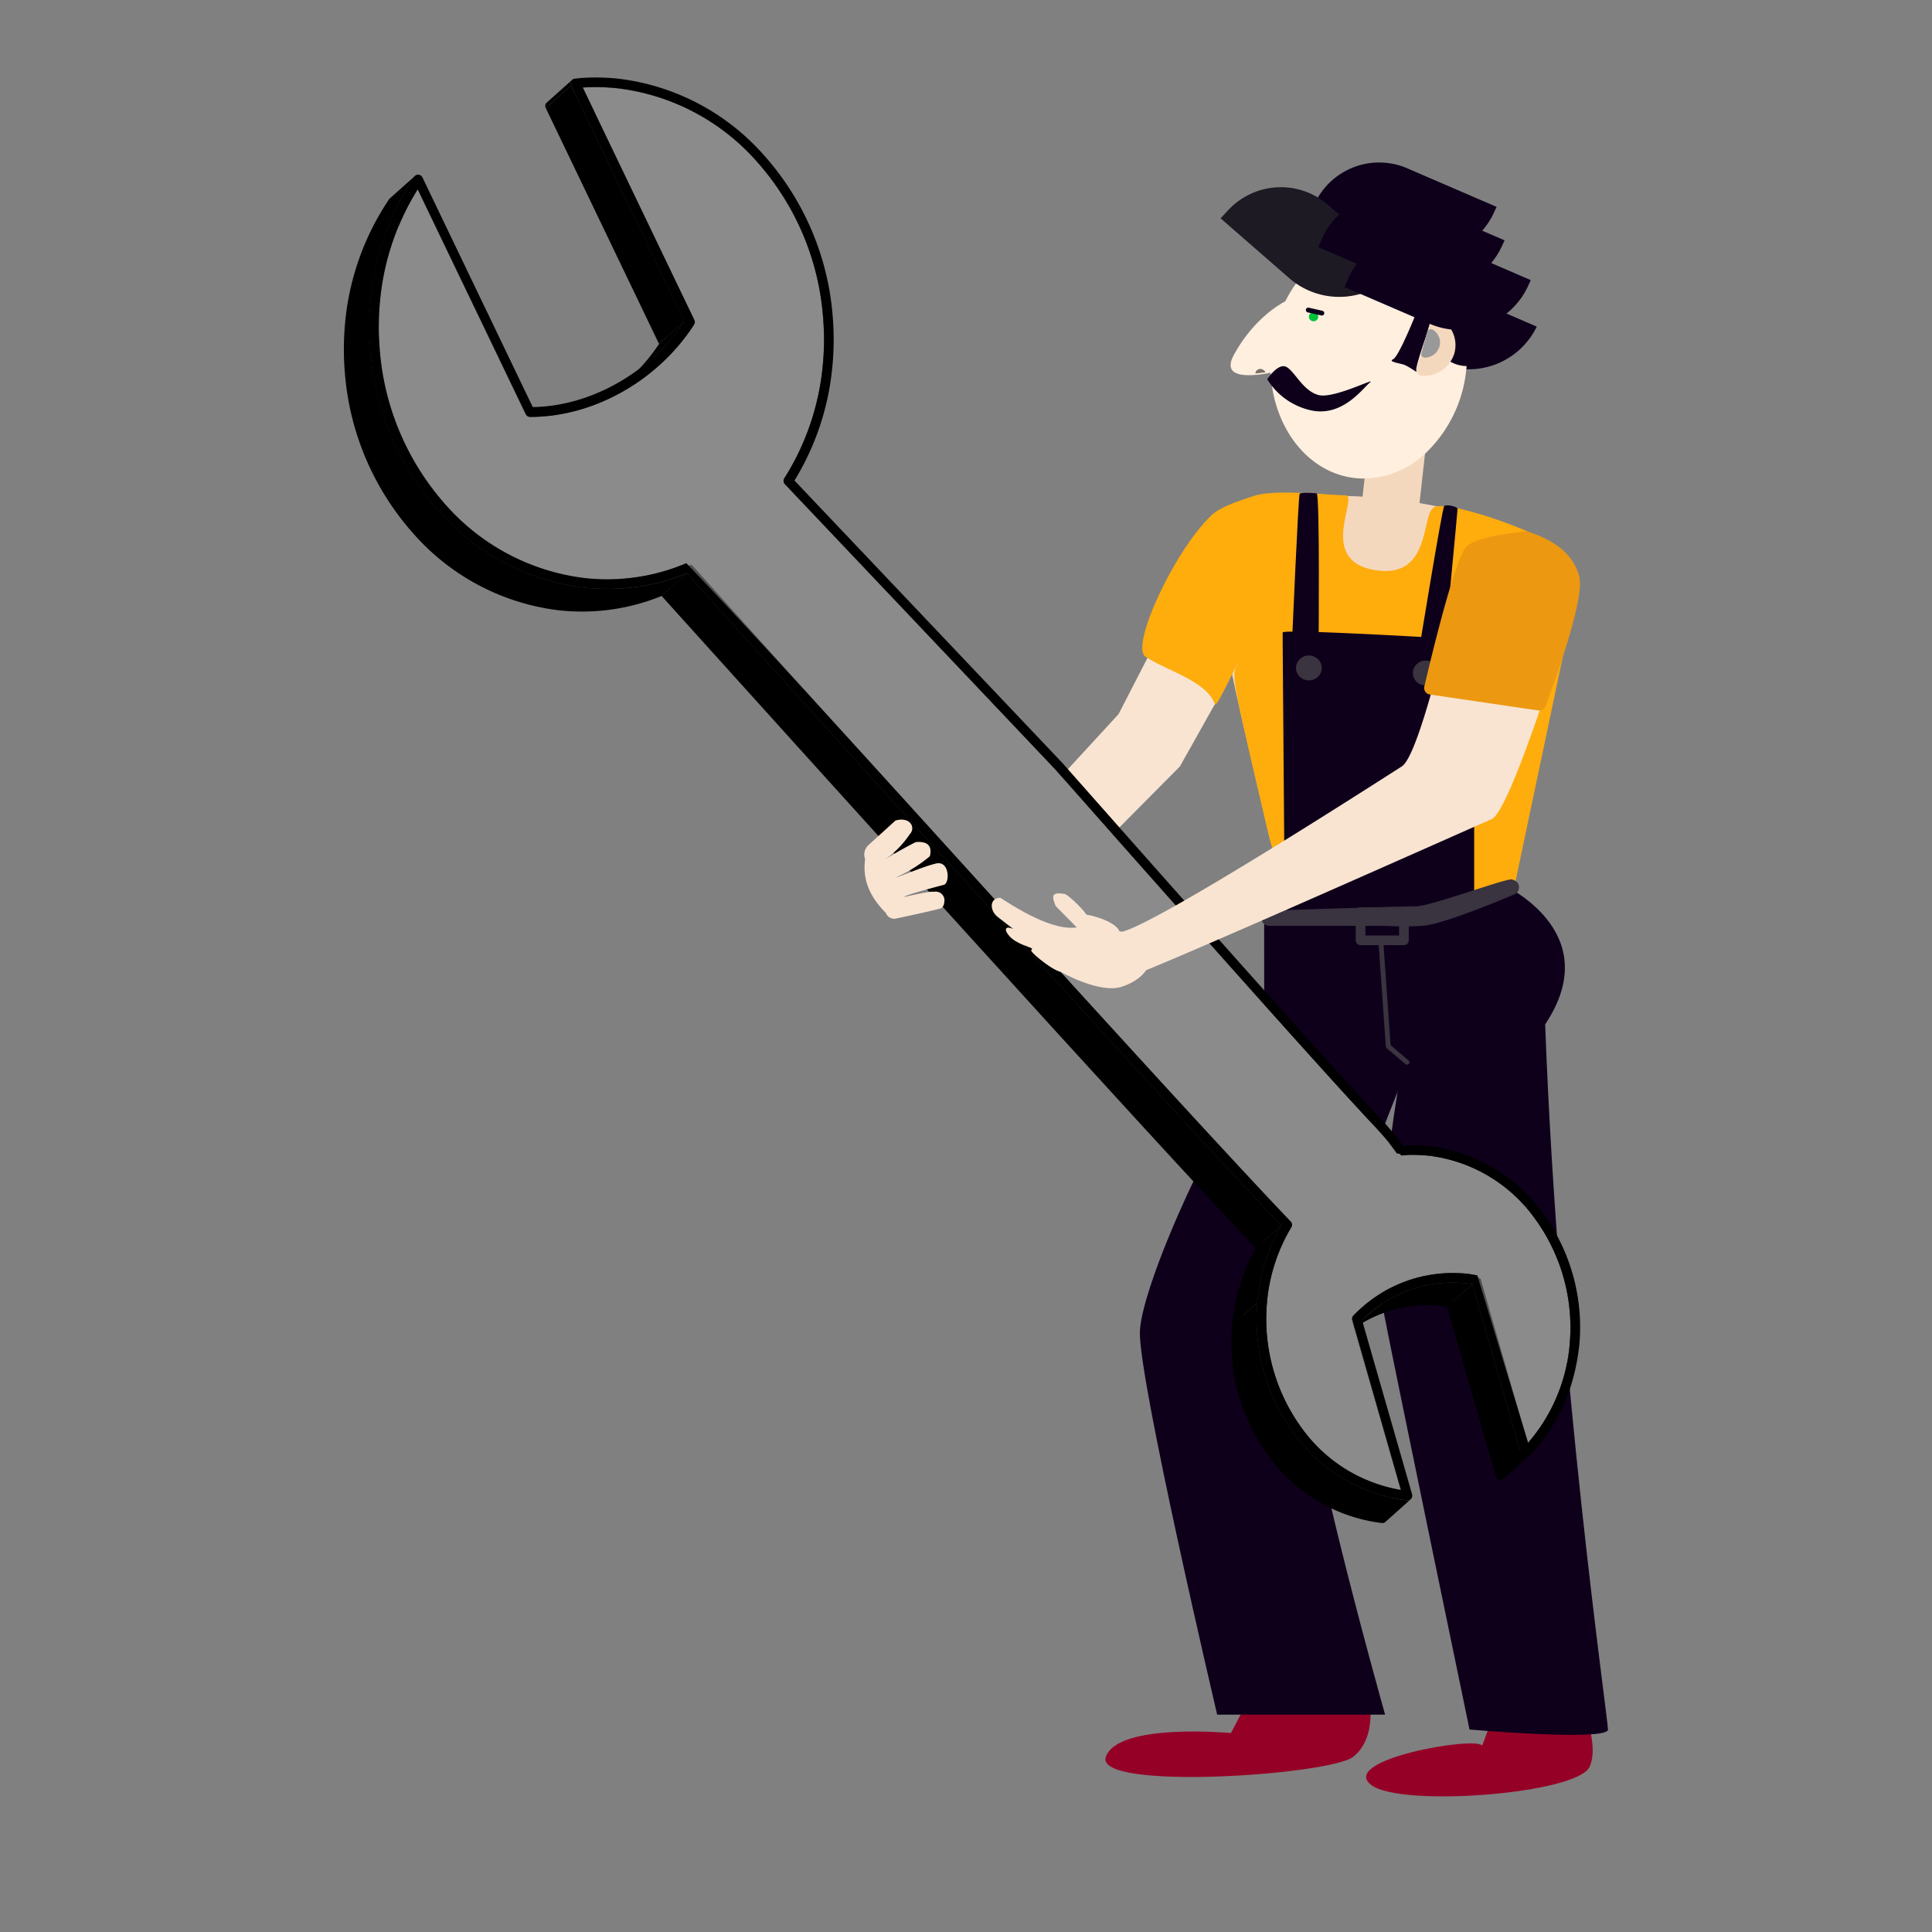 <svg id="Layer_1" data-name="Layer 1" xmlns="http://www.w3.org/2000/svg" xmlns:xlink="http://www.w3.org/1999/xlink" viewBox="0 0 400 400"><rect x="0" y="0" width="400" height="400" fill="#808080" stroke="none"/><defs><style>.cls-1,.cls-10,.cls-9{fill:none;}.cls-12,.cls-2{fill:#0e001b;}.cls-3{fill:#f4d8be;}.cls-4{fill:#ffefdf;}.cls-5{fill:#f9e4d2;}.cls-6{fill:#950026;}.cls-7{fill:#ffac0d;}.cls-8{fill:#39343f;}.cls-10,.cls-9{stroke:#39343f;}.cls-10,.cls-12,.cls-9{stroke-linecap:round;stroke-linejoin:round;}.cls-9{stroke-width:2px;}.cls-11{fill:#00c33b;}.cls-12{stroke:#0e001b;}.cls-13{fill:#7a6f67;}.cls-14{fill:#1d1a23;}.cls-15{fill:#999;}.cls-16{isolation:isolate;}.cls-17{fill:#4d4d4d;}.cls-18{clip-path:url(#clip-path);}.cls-19{fill:#505050;}.cls-20{clip-path:url(#clip-path-2);}.cls-21{clip-path:url(#clip-path-3);}.cls-22{clip-path:url(#clip-path-4);}.cls-23{clip-path:url(#clip-path-5);}.cls-24{clip-path:url(#clip-path-6);}.cls-25{clip-path:url(#clip-path-7);}.cls-26{clip-path:url(#clip-path-8);}.cls-27{clip-path:url(#clip-path-9);}.cls-28{clip-path:url(#clip-path-10);}.cls-29{clip-path:url(#clip-path-11);}.cls-30{clip-path:url(#clip-path-12);}.cls-31{clip-path:url(#clip-path-13);}.cls-32{clip-path:url(#clip-path-14);}.cls-33{clip-path:url(#clip-path-15);}.cls-34{clip-path:url(#clip-path-16);}.cls-35{clip-path:url(#clip-path-17);}.cls-36{clip-path:url(#clip-path-18);}.cls-37{clip-path:url(#clip-path-19);}.cls-38{clip-path:url(#clip-path-20);}.cls-39{clip-path:url(#clip-path-21);}.cls-40{clip-path:url(#clip-path-22);}.cls-41{fill:#8b8b8b;}.cls-42{fill:#ed9811;}</style><clipPath id="clip-path"><path class="cls-1" d="M138.58,71.36a1,1,0,0,0-.09-.49l2.63-2.36,2.61-2.33a.92.92,0,0,1,.1.49l-5.24,4.68.62-.55.64-.58.68-.6.68-.61.69-.61.67-.6.65-.58.61-.55h0Z"/></clipPath><clipPath id="clip-path-2"><path class="cls-1" d="M138.43,71.83a1,1,0,0,0,.15-.47l5.25-4.69a1,1,0,0,1-.15.47l-5.23,4.68.61-.55.65-.58.67-.6.68-.61.69-.61.67-.6.65-.58.61-.55h0v0l-3,2.65-.68.61-.66.59-.64.57c-.09.08-.18.27-.3.27Z"/></clipPath><clipPath id="clip-path-3"><path class="cls-1" d="M131.16,80.33a41.19,41.19,0,0,0,7.26-8.48l2.63-2.35,2.62-2.34a41.82,41.82,0,0,1-7.26,8.48Z"/></clipPath><clipPath id="clip-path-4"><path class="cls-1" d="M276.59,275.44l5.24-4.68a28.44,28.44,0,0,1,21.72-7.07,6.72,6.72,0,0,1,3,1.06l-5.24,4.69a6.75,6.75,0,0,0-3-1.06A28.44,28.44,0,0,0,276.59,275.44Z"/></clipPath><clipPath id="clip-path-5"><path class="cls-1" d="M262.11,257.79l.14-.12.14-.13.15-.13.15-.14.15-.13L263,257l.14-.13.13-.12.48-.43.51-.45.52-.47.54-.48.54-.48.52-.47.51-.46.48-.42,0,.06-5.24,4.69A.21.21,0,0,0,262.11,257.79Z"/></clipPath><clipPath id="clip-path-6"><path class="cls-1" d="M262.23,258.11a1.12,1.12,0,0,0-.08-.26l.61-.55.65-.58.67-.6.69-.62.69-.61.67-.6.65-.58.61-.55a.79.79,0,0,1,.08.26Z"/></clipPath><clipPath id="clip-path-7"><path class="cls-1" d="M254.46,249.63l.26-.24.14-.13.15-.13.14-.13.14-.12.14-.12.12-.12.49-.43.51-.46.54-.48.54-.48,2.07-1.85c3,3.18,5.5,5.86,7.5,7.94a1.12,1.12,0,0,1,.16.22l-5.25,4.69a1.07,1.07,0,0,0-.15-.22C260,255.49,257.43,252.81,254.46,249.63Z"/></clipPath><clipPath id="clip-path-8"><path class="cls-1" d="M202.66,193.07h0l0,0,0,0,0,0h0l0,0,0,0,0,0,.59-.53.63-.56.65-.59.67-.59.67-.6.65-.58.63-.56.6-.54.52.58c19.95,22,39.21,43.06,51.27,56q-2.62,2.34-5.24,4.69c-12.06-12.92-31.32-34-51.27-56Z"/></clipPath><clipPath id="clip-path-9"><path class="cls-1" d="M202.66,193.07C178,165.87,152.29,137.43,138,121.53l5.24-4.69c14.32,15.9,40,44.34,64.7,71.54Z"/></clipPath><clipPath id="clip-path-10"><path class="cls-1" d="M137.15,121.77h0l.61-.55.64-.57.67-.6.68-.61,2.61-2.33.82-.24L138,121.53Z"/></clipPath><clipPath id="clip-path-11"><path class="cls-1" d="M262.23,258.11l.09-.08.11-.1.1-.09.11-.09.1-.1.11-.09.1-.09.09-.09.52-.46.55-.49,1.15-1,.58-.52.57-.51.55-.49.51-.46a.09.09,0,0,1,0,.05l-5.24,4.68.61-.54.65-.58,1.36-1.22.69-.61.67-.6.65-.58.61-.55a1,1,0,0,1-.14.63,36.8,36.8,0,0,0-5,15.35l-5.24,4.69a36.66,36.66,0,0,1,5-15.35A1,1,0,0,0,262.23,258.11Z"/></clipPath><clipPath id="clip-path-12"><path class="cls-1" d="M123.5,124.51a41.78,41.78,0,0,1-7.76-.15l5.24-4.69a41.9,41.9,0,0,0,7.77.15,67.55,67.55,0,0,0,13.64-2.74q-2.62,2.34-5.24,4.69A67.63,67.63,0,0,1,123.5,124.51Z"/></clipPath><clipPath id="clip-path-13"><path class="cls-1" d="M114.11,124.15l1-.94.49-.44.52-.47.54-.48.55-.49.54-.49.54-.48.52-.46.49-.44c.54.08,1.09.15,1.63.21l-5.24,4.69C115.19,124.3,114.65,124.23,114.11,124.15Z"/></clipPath><clipPath id="clip-path-14"><path class="cls-1" d="M284.82,313.17a29.56,29.56,0,0,1-6-1.6l.61-.55.65-.58.67-.6.69-.62.69-.61.67-.6.65-.58.61-.55a29.91,29.91,0,0,0,6,1.6Z"/></clipPath><clipPath id="clip-path-15"><path class="cls-1" d="M277,310.8q2.61-2.35,5.24-4.69c.6.27,1.22.53,1.84.77l-5.24,4.69C278.18,311.33,277.57,311.07,277,310.8Z"/></clipPath><clipPath id="clip-path-16"><path class="cls-1" d="M114.11,124.15a41.9,41.9,0,0,1-6.4-1.49L113,118a42.17,42.17,0,0,0,6.4,1.49Q116.73,121.8,114.11,124.15Z"/></clipPath><clipPath id="clip-path-17"><path class="cls-1" d="M257.11,274.14s.07-.06.1-.09l0,0,0,0,0,0,0,0,5-4.51c0,.15,0,.29,0,.44a38.06,38.06,0,0,0,7.12,25.65q-2.62,2.34-5.24,4.69a38.06,38.06,0,0,1-7.13-25.65C257.08,274.43,257.09,274.29,257.11,274.14Z"/></clipPath><clipPath id="clip-path-18"><path class="cls-1" d="M264.19,300.23h.07l2.59-2.31.67-.61.67-.59.64-.58.6-.53.05.06c.28.38.57.76.86,1.13l-5.24,4.68c-.29-.36-.58-.74-.86-1.12Z"/></clipPath><clipPath id="clip-path-19"><path class="cls-1" d="M265.1,301.41l5.24-4.68a33,33,0,0,0,11.87,9.38q-2.62,2.34-5.24,4.69A32.83,32.83,0,0,1,265.1,301.41Z"/></clipPath><clipPath id="clip-path-20"><path class="cls-1" d="M101,119.94l.07-.07.08-.07.08-.07.08-.07.31-.28.54-.48.58-.51.59-.53.61-.54.6-.55.59-.53.58-.51.54-.48A43.81,43.81,0,0,0,113,118l-5.24,4.69A43.51,43.51,0,0,1,101,119.94Z"/></clipPath><clipPath id="clip-path-21"><path class="cls-1" d="M101,119.94l-.87-.46.61-.54.65-.59.67-.6.69-.61.69-.62.67-.6.65-.58.61-.55.88.46Z"/></clipPath><clipPath id="clip-path-22"><path class="cls-1" d="M73.47,66.65a52.92,52.92,0,0,1,7.76-22.79l5.25-4.69A52.66,52.66,0,0,0,78.72,62a55.48,55.48,0,0,0-.09,10.4,54.59,54.59,0,0,0,13.73,32.2,48.48,48.48,0,0,0,13,10.23l-5.24,4.69a48.18,48.18,0,0,1-13-10.23,54.6,54.6,0,0,1-13.74-32.2A57.23,57.23,0,0,1,73.47,66.65Z"/></clipPath></defs><path class="cls-2" d="M291.49,34.9l18.36,7.93-.67,1.45a15.63,15.63,0,0,1-20.35,7.52l-17.55-7.59,1-2.23A14.72,14.72,0,0,1,291.49,34.9Z"/><path class="cls-2" d="M302.86,61l15.31,6.62h0a15.63,15.63,0,0,1-20.35,7.52l-14.51-6.27.36-.78A14.74,14.74,0,0,1,302.86,61Z"/><polygon class="cls-3" points="293.3 109.42 281.5 108.19 283.52 90.18 295.32 91.42 295.07 93.65 293.3 109.42"/><path class="cls-4" d="M303.58,76.5a27.71,27.71,0,0,1-8.26,17.17,18.93,18.93,0,0,1-13.06,5.41,14.48,14.48,0,0,1-1.61-.09c-11.15-1.16-18.95-13.13-17.43-26.72S275,48.61,286.16,49.78,305.1,62.91,303.58,76.5Z"/><path class="cls-4" d="M266.69,63c5.55-3.24-5-1-11.22,10.45C250.87,81.9,271,75.09,271,75.09Z"/><path class="cls-5" d="M251.49,109.17l-19.87,38.62a1.13,1.13,0,0,1-.1.13L204.14,177.7a.6.6,0,0,0,.05.86l10.48,9.1a.63.63,0,0,0,.87,0l28.68-28.91a1.13,1.13,0,0,0,.1-.13l12.35-22a.57.57,0,0,0,.07-.38l-4.07-26.91A.63.63,0,0,0,251.49,109.17Z"/><path class="cls-3" d="M251.21,108.49c3.57-8.69,37.2-5.2,37.2-5.2s36.52,4.68,36.52,15.6-14,74.37-14,74.37-40.9,11.36-43.05,0C266.14,184,247.64,117.18,251.21,108.49Z"/><path class="cls-6" d="M260.85,347.37l-6,11.44s-23.37-2.2-25.89,4.91,46.44,3.81,51.22,0c5.35-4.28,3.12-13.08,3.12-13.08Z"/><path class="cls-6" d="M311.39,349.43l-4.53,12c-1.12-2.06-30,2.9-22.89,8.18,6.23,4.61,42.61,1.8,45.14-3.82s-3.26-16.34-3.26-16.34Z"/><path class="cls-2" d="M264.09,216.85c-10.51,10.46-27.82,48.85-28.09,58.89S252,355,252,355h34.77s-20.15-71.26-16.86-79.62l19.89-50.46,3,22.73,10-33.29S274.6,206.39,264.09,216.85Z"/><path class="cls-2" d="M261.73,188.76l34.44-1.2,14.6-4.59s22.12,9.67,9.14,29.11c2.69,72.93,13,143.51,13,146s-28.66,0-28.66,0-15.56-74.86-18-87.58,3.67-47.94,3.67-47.94l-28.17,3.58Z"/><path class="cls-7" d="M259.84,102.61c-4.38,1.38-7.46,2.56-9.08,4.13-7.89,7.62-16.76,27.15-13.61,29.22,4.56,3,12.63,5,14.38,9.83.37,1,5-9.52,4.74-8.28-1.39,2.16-1.39,2.16,6.3,35s41.15,13.95,41.15,13.95l9.82-2.89,12.25-58.19s-2.26-11-5.82-13.46-20.44-8.44-23.1-6.89-.49,15-12.27,13c-12.13-2.07-3.06-15.48-6.08-15.48S264.21,101.22,259.84,102.61Z"/><path class="cls-2" d="M265.56,132.48l.42,54.14,2.54,11.69,36.69-3v-62.8s-39.65-2.44-39.65-1.55Z"/><path class="cls-2" d="M269.08,102.24c-.28.36-1.61,31.45-1.61,31.45H273s.28-31.52-.4-31.56S269.36,101.89,269.08,102.24Z"/><path class="cls-2" d="M299,104.78c-.41.41-5.23,30-5.23,30H299s2.77-28.88,2.77-29.41S299.39,104.36,299,104.78Z"/><ellipse class="cls-8" cx="270.99" cy="138.29" rx="2.67" ry="2.58"/><ellipse class="cls-8" cx="295.19" cy="139.34" rx="2.67" ry="2.58"/><path class="cls-8" d="M313.11,182.09c-.84-.47-16.87,5.56-20,5.56-3.85,0-30.38.89-30.38.89h-.06a1.57,1.57,0,0,0,.14,3.14h24a61,61,0,0,0,7.66,0c3.67-.19,14.13-4.43,19.07-6.51a1.58,1.58,0,0,0,.05-2.88Z"/><rect class="cls-9" x="281.69" y="188.85" width="8.98" height="5.83"/><polyline class="cls-10" points="285.85 194.31 286.17 198.85 287.42 216.63 291.3 219.93"/><ellipse class="cls-11" cx="271.96" cy="65.58" rx="0.97" ry="0.94"/><line class="cls-12" x1="270.86" y1="64.19" x2="273.68" y2="64.83"/><path class="cls-2" d="M262.37,78.53A14.26,14.26,0,0,0,271.62,85c6.41,1.25,10.48-4.55,12-5.8s-7.53,3.48-10.7,2.57-4.75-4.71-6.51-5.76S262.37,78.53,262.37,78.53Z"/><path class="cls-13" d="M259.9,77.32a1,1,0,0,1,.46-.76,1.1,1.1,0,0,1,.73-.17,1.25,1.25,0,0,1,.91.71"/><path class="cls-2" d="M293.2,64.83s-3.55,9-4.79,9.56,1.94.87,2.54,1.23c1.59.76,2.61,1.79,2.28,1.11s3.09-10.21,3.09-10.21Z"/><path class="cls-14" d="M274.91,42.37l14.93,13-1.1,1.18A15.8,15.8,0,0,1,267,57.66L252.71,45.2l1.69-1.81A14.89,14.89,0,0,1,274.91,42.37Z"/><ellipse class="cls-2" cx="303.77" cy="69.12" rx="6.91" ry="6.68"/><path class="cls-3" d="M293.35,76.31a1.19,1.19,0,0,0,1.08,1.51,6.58,6.58,0,0,0,6.68-4.68,6.3,6.3,0,0,0-3.25-7.33,1.24,1.24,0,0,0-1.73.77Z"/><path class="cls-15" d="M294.29,73.05a.76.76,0,0,0,.74,1,3.23,3.23,0,0,0,3-2.31,3.09,3.09,0,0,0-1.38-3.48.78.78,0,0,0-1.14.46Z"/><g class="cls-16"><path d="M113.23,21.21l5.24-4.69a.86.86,0,0,0-.2.26,1,1,0,0,0,0,.91L113,22.38a1,1,0,0,1,0-.91A1.09,1.09,0,0,1,113.23,21.21Z"/><path d="M162.51,100.29,157.27,105a1,1,0,0,1-.12-1.23,52.63,52.63,0,0,0,7.93-23,57.21,57.21,0,0,0,.09-10.4,54.69,54.69,0,0,0-13.74-32.2A45.67,45.67,0,0,0,122.81,23a41.44,41.44,0,0,0-7.4-.18l5.24-4.69a42.51,42.51,0,0,1,7.41.18,45.67,45.67,0,0,1,28.61,15.11,54.63,54.63,0,0,1,13.74,32.2,55.46,55.46,0,0,1-.09,10.4,52.75,52.75,0,0,1-7.92,23A1,1,0,0,0,162.51,100.29Z"/><polygon class="cls-17" points="143.73 66.18 138.49 70.87 115.41 22.81 120.65 18.12 143.73 66.18"/><g class="cls-16"><g class="cls-18"><g class="cls-16"><path class="cls-19" d="M136.41,75.64l-5.24,4.69a41.31,41.31,0,0,0,7.26-8.5,1,1,0,0,0,.06-1l5.24-4.69a1,1,0,0,1,0,1,41.66,41.66,0,0,1-7.27,8.5"/></g></g></g><g class="cls-16"><g class="cls-20"><g class="cls-16"><path class="cls-19" d="M136.41,75.64l-5.24,4.69a41.31,41.31,0,0,0,7.26-8.5,1,1,0,0,0,.06-1l5.24-4.69a1,1,0,0,1,0,1,41.66,41.66,0,0,1-7.27,8.5"/></g></g></g><polygon points="141.7 66.52 136.45 71.21 113 22.38 118.25 17.69 141.7 66.52"/><polygon class="cls-17" points="296.03 239.31 290.78 244 291.39 243.07 296.64 238.38 296.03 239.31"/><path d="M296.52,239.36l-5.25,4.69a30.19,30.19,0,0,0-6.39-.11l5.25-4.69A30.19,30.19,0,0,1,296.52,239.36Z"/><path d="M290.13,239.25l-5.25,4.69c-2.23-2.3-3.81-4.26-5.7-6.26l5.25-4.69C286.31,235,287.89,237,290.13,239.25Z"/><path d="M284.43,233l-5.25,4.69c-6-6.32-22.5-24.75-37.51-41.61-14.62-16.45-27.82-31.4-28.47-32.14l5.24-4.68c.65.73,13.85,15.68,28.48,32.13C261.92,208.24,278.41,226.67,284.43,233Z"/><path d="M325,278.78l-5.24,4.69A38.56,38.56,0,0,0,312.6,257a31.74,31.74,0,0,0-21.33-13l5.25-4.69a31.68,31.68,0,0,1,21.32,13A38.46,38.46,0,0,1,325,278.78Z"/><polygon points="218.44 159.25 213.2 163.94 157.27 104.98 162.51 100.29 218.44 159.25"/><path d="M135.09,74.14l-5.25,4.69a39.7,39.7,0,0,0,6.61-7.62l5.25-4.69A39.7,39.7,0,0,1,135.09,74.14Z"/><g class="cls-16"><g class="cls-21"><g class="cls-16"><path class="cls-19" d="M136.41,75.64l-5.24,4.69a41.31,41.31,0,0,0,7.26-8.5,1,1,0,0,0,.06-1l5.24-4.69a1,1,0,0,1,0,1,41.66,41.66,0,0,1-7.27,8.5"/></g></g></g><path d="M316.35,298.78l-5.25,4.69a35.32,35.32,0,0,0,8.62-20l5.24-4.69A35.31,35.31,0,0,1,316.35,298.78Z"/><polygon class="cls-17" points="316.35 298.78 311.1 303.47 301.32 269.44 306.56 264.75 316.35 298.78"/><path d="M316.54,301.48l-5.24,4.69a1,1,0,0,1-.77.24l5.24-4.69A1,1,0,0,0,316.54,301.48Z"/><g class="cls-16"><g class="cls-22"><g class="cls-16"><path class="cls-19" d="M306.56,264.75l-5.24,4.69a6.75,6.75,0,0,0-3-1.06,28.44,28.44,0,0,0-21.71,7.06l5.24-4.68a28.44,28.44,0,0,1,21.72-7.07,6.72,6.72,0,0,1,3,1.06"/></g></g></g><polygon points="314.92 301 309.68 305.69 299.58 270.57 304.83 265.88 314.92 301"/><path d="M315.77,301.72l-5.24,4.69a1.05,1.05,0,0,1-.85-.72l5.24-4.69A1.08,1.08,0,0,0,315.77,301.72Z"/><g class="cls-16"><g class="cls-23"><g class="cls-16"><path class="cls-19" d="M290.06,308.48l-5.24,4.69a31.84,31.84,0,0,1-20.58-12.88,38,38,0,0,1-7.18-25.71,37,37,0,0,1,5-15.79,1,1,0,0,0-.14-1.22c-10.11-10.52-33.91-36.54-58.77-63.92s-50.8-56.11-65.22-72.12l5.24-4.69c14.42,16,40.37,44.75,65.22,72.12s48.66,53.4,58.77,63.92a1,1,0,0,1,.14,1.22,37,37,0,0,0-5,15.79,38,38,0,0,0,7.17,25.71,31.89,31.89,0,0,0,20.58,12.88"/></g></g></g><g class="cls-16"><g class="cls-24"><g class="cls-16"><path class="cls-19" d="M290.06,308.48l-5.24,4.69a31.84,31.84,0,0,1-20.58-12.88,38,38,0,0,1-7.18-25.71,37,37,0,0,1,5-15.79,1,1,0,0,0-.14-1.22c-10.11-10.52-33.91-36.54-58.77-63.92s-50.8-56.11-65.22-72.12l5.24-4.69c14.42,16,40.37,44.75,65.22,72.12s48.66,53.4,58.77,63.92a1,1,0,0,1,.14,1.22,37,37,0,0,0-5,15.79,38,38,0,0,0,7.17,25.71,31.89,31.89,0,0,0,20.58,12.88"/></g></g></g><g class="cls-16"><g class="cls-25"><g class="cls-16"><path class="cls-19" d="M290.06,308.48l-5.24,4.69a31.84,31.84,0,0,1-20.58-12.88,38,38,0,0,1-7.18-25.71,37,37,0,0,1,5-15.79,1,1,0,0,0-.14-1.22c-10.11-10.52-33.91-36.54-58.77-63.92s-50.8-56.11-65.22-72.12l5.24-4.69c14.42,16,40.37,44.75,65.22,72.12s48.66,53.4,58.77,63.92a1,1,0,0,1,.14,1.22,37,37,0,0,0-5,15.79,38,38,0,0,0,7.17,25.71,31.89,31.89,0,0,0,20.58,12.88"/></g></g></g><path d="M277.93,276.92l5.24-4.69a26.54,26.54,0,0,1,20.17-6.56c.5.06,1,.13,1.49.21l-5.25,4.69c-.49-.08-1-.15-1.48-.21A26.52,26.52,0,0,0,277.93,276.92Z"/><g class="cls-16"><g class="cls-26"><g class="cls-16"><path class="cls-19" d="M290.06,308.48l-5.24,4.69a31.84,31.84,0,0,1-20.58-12.88,38,38,0,0,1-7.18-25.71,37,37,0,0,1,5-15.79,1,1,0,0,0-.14-1.22c-10.11-10.52-33.91-36.54-58.77-63.92s-50.8-56.11-65.22-72.12l5.24-4.69c14.42,16,40.37,44.75,65.22,72.12s48.66,53.4,58.77,63.92a1,1,0,0,1,.14,1.22,37,37,0,0,0-5,15.79,38,38,0,0,0,7.17,25.71,31.89,31.89,0,0,0,20.58,12.88"/></g></g></g><g class="cls-16"><g class="cls-27"><g class="cls-16"><path class="cls-19" d="M290.06,308.48l-5.24,4.69a31.84,31.84,0,0,1-20.58-12.88,38,38,0,0,1-7.18-25.71,37,37,0,0,1,5-15.79,1,1,0,0,0-.14-1.22c-10.11-10.52-33.91-36.54-58.77-63.92s-50.8-56.11-65.22-72.12l5.24-4.69c14.42,16,40.37,44.75,65.22,72.12s48.66,53.4,58.77,63.92a1,1,0,0,1,.14,1.22,37,37,0,0,0-5,15.79,38,38,0,0,0,7.17,25.71,31.89,31.89,0,0,0,20.58,12.88"/></g></g></g><g class="cls-16"><g class="cls-28"><g class="cls-16"><path class="cls-19" d="M143.21,116.84,138,121.53a70.12,70.12,0,0,1-14.47,3,41.78,41.78,0,0,1-7.76-.15,45.67,45.67,0,0,1-28.62-15.11,54.6,54.6,0,0,1-13.74-32.2,57.23,57.23,0,0,1,.09-10.4,52.92,52.92,0,0,1,7.76-22.79l5.25-4.69A52.66,52.66,0,0,0,78.72,62a55.48,55.48,0,0,0-.09,10.4,54.59,54.59,0,0,0,13.73,32.2A45.69,45.69,0,0,0,121,119.67a41.9,41.9,0,0,0,7.77.15,70,70,0,0,0,14.46-3"/></g></g></g><path d="M265.25,253.71,260,258.4c-10.43-10.9-33.83-36.5-58.27-63.42-24.6-27.08-50.25-55.5-64.76-71.6l5.24-4.69c14.52,16.1,40.17,44.52,64.76,71.6C231.41,217.21,254.82,242.81,265.25,253.71Z"/><path d="M276.59,275.44l5.24-4.69c-.57.52-1.12,1.05-1.65,1.61a1,1,0,0,0-.23.95L274.71,278a1,1,0,0,1,.23-.95C275.47,276.49,276,276,276.59,275.44Z"/><path d="M136.4,75.65l-5.25,4.69C123.71,87,114,91,104.48,91l5.25-4.69C119.27,86.3,129,82.3,136.4,75.65Z"/><polygon points="108.82 85.71 103.58 90.4 81.23 43.86 86.48 39.17 108.82 85.71"/><path d="M109.73,86.28,104.48,91a1.06,1.06,0,0,1-.9-.57l5.24-4.69A1.08,1.08,0,0,0,109.73,86.28Z"/><g class="cls-16"><g class="cls-29"><g class="cls-16"><path class="cls-19" d="M290.06,308.48l-5.24,4.69a31.84,31.84,0,0,1-20.58-12.88,38,38,0,0,1-7.18-25.71,37,37,0,0,1,5-15.79,1,1,0,0,0-.14-1.22c-10.11-10.52-33.91-36.54-58.77-63.92s-50.8-56.11-65.22-72.12l5.24-4.69c14.42,16,40.37,44.75,65.22,72.12s48.66,53.4,58.77,63.92a1,1,0,0,1,.14,1.22,37,37,0,0,0-5,15.79,38,38,0,0,0,7.17,25.71,31.89,31.89,0,0,0,20.58,12.88"/></g></g></g><path d="M260.32,269.7l-5.25,4.69a39.35,39.35,0,0,1,4.93-16l5.25-4.69A39.35,39.35,0,0,0,260.32,269.7Z"/><polygon points="290.06 308.48 284.82 313.17 274.71 278 279.95 273.31 290.06 308.48"/><g class="cls-16"><g class="cls-30"><g class="cls-16"><path class="cls-19" d="M143.21,116.84,138,121.53a70.12,70.12,0,0,1-14.47,3,41.78,41.78,0,0,1-7.76-.15,45.67,45.67,0,0,1-28.62-15.11,54.6,54.6,0,0,1-13.74-32.2,57.23,57.23,0,0,1,.09-10.4,52.92,52.92,0,0,1,7.76-22.79l5.25-4.69A52.66,52.66,0,0,0,78.72,62a55.48,55.48,0,0,0-.09,10.4,54.59,54.59,0,0,0,13.73,32.2A45.69,45.69,0,0,0,121,119.67a41.9,41.9,0,0,0,7.77.15,70,70,0,0,0,14.46-3"/></g></g></g><g class="cls-16"><g class="cls-31"><g class="cls-16"><path class="cls-19" d="M143.21,116.84,138,121.53a70.12,70.12,0,0,1-14.47,3,41.78,41.78,0,0,1-7.76-.15,45.67,45.67,0,0,1-28.62-15.11,54.6,54.6,0,0,1-13.74-32.2,57.23,57.23,0,0,1,.09-10.4,52.92,52.92,0,0,1,7.76-22.79l5.25-4.69A52.66,52.66,0,0,0,78.72,62a55.48,55.48,0,0,0-.09,10.4,54.59,54.59,0,0,0,13.73,32.2A45.69,45.69,0,0,0,121,119.67a41.9,41.9,0,0,0,7.77.15,70,70,0,0,0,14.46-3"/></g></g></g><g class="cls-16"><g class="cls-32"><g class="cls-16"><path class="cls-19" d="M290.06,308.48l-5.24,4.69a31.84,31.84,0,0,1-20.58-12.88,38,38,0,0,1-7.18-25.71,37,37,0,0,1,5-15.79,1,1,0,0,0-.14-1.22c-10.11-10.52-33.91-36.54-58.77-63.92s-50.8-56.11-65.22-72.12l5.24-4.69c14.42,16,40.37,44.75,65.22,72.12s48.66,53.4,58.77,63.92a1,1,0,0,1,.14,1.22,37,37,0,0,0-5,15.79,38,38,0,0,0,7.17,25.71,31.89,31.89,0,0,0,20.58,12.88"/></g></g></g><g class="cls-16"><g class="cls-33"><g class="cls-16"><path class="cls-19" d="M290.06,308.48l-5.24,4.69a31.84,31.84,0,0,1-20.58-12.88,38,38,0,0,1-7.18-25.71,37,37,0,0,1,5-15.79,1,1,0,0,0-.14-1.22c-10.11-10.52-33.91-36.54-58.77-63.92s-50.8-56.11-65.22-72.12l5.24-4.69c14.42,16,40.37,44.75,65.22,72.12s48.66,53.4,58.77,63.92a1,1,0,0,1,.14,1.22,37,37,0,0,0-5,15.79,38,38,0,0,0,7.17,25.71,31.89,31.89,0,0,0,20.58,12.88"/></g></g></g><g class="cls-16"><g class="cls-34"><g class="cls-16"><path class="cls-19" d="M143.21,116.84,138,121.53a70.12,70.12,0,0,1-14.47,3,41.78,41.78,0,0,1-7.76-.15,45.67,45.67,0,0,1-28.62-15.11,54.6,54.6,0,0,1-13.74-32.2,57.23,57.23,0,0,1,.09-10.4,52.92,52.92,0,0,1,7.76-22.79l5.25-4.69A52.66,52.66,0,0,0,78.72,62a55.48,55.48,0,0,0-.09,10.4,54.59,54.59,0,0,0,13.73,32.2A45.69,45.69,0,0,0,121,119.67a41.9,41.9,0,0,0,7.77.15,70,70,0,0,0,14.46-3"/></g></g></g><g class="cls-16"><g class="cls-35"><g class="cls-16"><path class="cls-19" d="M290.06,308.48l-5.24,4.69a31.84,31.84,0,0,1-20.58-12.88,38,38,0,0,1-7.18-25.71,37,37,0,0,1,5-15.79,1,1,0,0,0-.14-1.22c-10.11-10.52-33.91-36.54-58.77-63.92s-50.8-56.11-65.22-72.12l5.24-4.69c14.42,16,40.37,44.75,65.22,72.12s48.66,53.4,58.77,63.92a1,1,0,0,1,.14,1.22,37,37,0,0,0-5,15.79,38,38,0,0,0,7.17,25.71,31.89,31.89,0,0,0,20.58,12.88"/></g></g></g><g class="cls-16"><g class="cls-36"><g class="cls-16"><path class="cls-19" d="M290.06,308.48l-5.24,4.69a31.84,31.84,0,0,1-20.58-12.88,38,38,0,0,1-7.18-25.71,37,37,0,0,1,5-15.79,1,1,0,0,0-.14-1.22c-10.11-10.52-33.91-36.54-58.77-63.92s-50.8-56.11-65.22-72.12l5.24-4.69c14.42,16,40.37,44.75,65.22,72.12s48.66,53.4,58.77,63.92a1,1,0,0,1,.14,1.22,37,37,0,0,0-5,15.79,38,38,0,0,0,7.17,25.71,31.89,31.89,0,0,0,20.58,12.88"/></g></g></g><g class="cls-16"><g class="cls-37"><g class="cls-16"><path class="cls-19" d="M290.06,308.48l-5.24,4.69a31.84,31.84,0,0,1-20.58-12.88,38,38,0,0,1-7.18-25.71,37,37,0,0,1,5-15.79,1,1,0,0,0-.14-1.22c-10.11-10.52-33.91-36.54-58.77-63.92s-50.8-56.11-65.22-72.12l5.24-4.69c14.42,16,40.37,44.75,65.22,72.12s48.66,53.4,58.77,63.92a1,1,0,0,1,.14,1.22,37,37,0,0,0-5,15.79,38,38,0,0,0,7.17,25.71,31.89,31.89,0,0,0,20.58,12.88"/></g></g></g><g class="cls-16"><g class="cls-38"><g class="cls-16"><path class="cls-19" d="M143.21,116.84,138,121.53a70.12,70.12,0,0,1-14.47,3,41.78,41.78,0,0,1-7.76-.15,45.67,45.67,0,0,1-28.62-15.11,54.6,54.6,0,0,1-13.74-32.2,57.23,57.23,0,0,1,.09-10.4,52.92,52.92,0,0,1,7.76-22.79l5.25-4.69A52.66,52.66,0,0,0,78.72,62a55.48,55.48,0,0,0-.09,10.4,54.59,54.59,0,0,0,13.73,32.2A45.69,45.69,0,0,0,121,119.67a41.9,41.9,0,0,0,7.77.15,70,70,0,0,0,14.46-3"/></g></g></g><g class="cls-16"><g class="cls-39"><g class="cls-16"><path class="cls-19" d="M143.21,116.84,138,121.53a70.12,70.12,0,0,1-14.47,3,41.78,41.78,0,0,1-7.76-.15,45.67,45.67,0,0,1-28.62-15.11,54.6,54.6,0,0,1-13.74-32.2,57.23,57.23,0,0,1,.09-10.4,52.92,52.92,0,0,1,7.76-22.79l5.25-4.69A52.66,52.66,0,0,0,78.72,62a55.48,55.48,0,0,0-.09,10.4,54.59,54.59,0,0,0,13.73,32.2A45.69,45.69,0,0,0,121,119.67a41.9,41.9,0,0,0,7.77.15,70,70,0,0,0,14.46-3"/></g></g></g><path d="M292.11,310.38l-5.25,4.69a1,1,0,0,1-.77.26,34.06,34.06,0,0,1-23.44-13.86,40,40,0,0,1-7.58-27.08l5.25-4.69a40.07,40.07,0,0,0,7.57,27.08,34.06,34.06,0,0,0,23.45,13.86A1,1,0,0,0,292.11,310.38Z"/><g class="cls-16"><g class="cls-40"><g class="cls-16"><path class="cls-19" d="M143.21,116.84,138,121.53a70.12,70.12,0,0,1-14.47,3,41.78,41.78,0,0,1-7.76-.15,45.67,45.67,0,0,1-28.62-15.11,54.6,54.6,0,0,1-13.74-32.2,57.23,57.23,0,0,1,.09-10.4,52.92,52.92,0,0,1,7.76-22.79l5.25-4.69A52.66,52.66,0,0,0,78.72,62a55.48,55.48,0,0,0-.09,10.4,54.59,54.59,0,0,0,13.73,32.2A45.69,45.69,0,0,0,121,119.67a41.9,41.9,0,0,0,7.77.15,70,70,0,0,0,14.46-3"/></g></g></g><path class="cls-41" d="M128.06,18.3a45.67,45.67,0,0,1,28.61,15.11,54.63,54.63,0,0,1,13.74,32.2,55.46,55.46,0,0,1-.09,10.4,52.75,52.75,0,0,1-7.92,23,1,1,0,0,0,.11,1.23l55.93,59c.65.73,13.85,15.68,28.48,32.13,15,16.86,31.49,35.29,37.51,41.61a54,54,0,0,1,4.78,5.84c2.84.24,4.82.25,6.82.48l.61-.93-.12,1a31.71,31.71,0,0,1,21.32,13A38,38,0,0,1,325,278.06a35.93,35.93,0,0,1-8.68,20.72l-9.79-34a6.72,6.72,0,0,0-3-1.06,28.44,28.44,0,0,0-23.37,8.67,1,1,0,0,0-.23.95l10.11,35.17a31.89,31.89,0,0,1-20.58-12.88,38,38,0,0,1-7.17-25.71,37,37,0,0,1,5-15.79,1,1,0,0,0-.14-1.22c-10.11-10.52-33.9-36.54-58.77-63.92s-50.8-56.11-65.22-72.12a70,70,0,0,1-14.46,3,41.9,41.9,0,0,1-7.77-.15,45.69,45.69,0,0,1-28.62-15.11,54.59,54.59,0,0,1-13.73-32.2A55.48,55.48,0,0,1,78.72,62a52.66,52.66,0,0,1,7.76-22.79l22.34,46.54a1,1,0,0,0,.79.56c13.23,0,26.62-7.52,34.07-19.13a1,1,0,0,0,0-1L120.65,18.12A42.51,42.51,0,0,1,128.06,18.3Z"/><path d="M327,278.25c-1,9.73-4.81,17.54-10.43,23.19a1,1,0,0,1-.81.28,1.08,1.08,0,0,1-.85-.72l-10.09-35.12c-.5-.08-1-.15-1.49-.21A26.5,26.5,0,0,0,282,273.33l10.36,36.05a1,1,0,0,1-.18.91,1,1,0,0,1-.86.35,34.06,34.06,0,0,1-23.45-13.86,40.07,40.07,0,0,1-7.57-27.08,39.35,39.35,0,0,1,4.93-16c-10.43-10.9-33.84-36.5-58.28-63.42-24.59-27.08-50.24-55.5-64.76-71.6a43.25,43.25,0,0,1-13.3,3.12,44,44,0,0,1-8.13-.16,47.74,47.74,0,0,1-29.89-15.76A56.69,56.69,0,0,1,76.64,72.51a58.58,58.58,0,0,1,.1-10.77,54.49,54.49,0,0,1,9-25.15,1,1,0,0,1,.9-.43,1,1,0,0,1,.82.57l22.84,47.55c12-.17,24.36-7.17,31.36-17.76L118.25,17.69a1,1,0,0,1,0-.91,1,1,0,0,1,.76-.5c.34,0,.69-.09,1.09-.11a43.3,43.3,0,0,1,8.14.15,47.69,47.69,0,0,1,29.88,15.76A56.64,56.64,0,0,1,172.4,65.47a58.47,58.47,0,0,1-.1,10.76,54.85,54.85,0,0,1-7.81,23.26l55.39,58.39,2.36,2.67,6.29,7.11c5.24,5.93,12.37,14,19.86,22.4,15,16.86,31.51,35.31,37.48,41.57a57.38,57.38,0,0,1,4.63,5.59,31.46,31.46,0,0,1,5.73.1,34,34,0,0,1,23.21,13.85A40.07,40.07,0,0,1,327,278.25Zm-10.66,20.53a35.31,35.31,0,0,0,8.61-20,38.46,38.46,0,0,0-7.12-26.43,31.68,31.68,0,0,0-21.32-13,30.19,30.19,0,0,0-6.39-.11c-2.24-2.3-3.82-4.25-5.7-6.26-6-6.32-22.51-24.75-37.51-41.61-14.63-16.45-27.83-31.4-28.48-32.13l-55.93-59a1,1,0,0,1-.11-1.23,52.75,52.75,0,0,0,7.92-23,55.46,55.46,0,0,0,.09-10.4,54.63,54.63,0,0,0-13.74-32.2A45.67,45.67,0,0,0,128.06,18.3a42.51,42.51,0,0,0-7.41-.18l23.08,48.06a1,1,0,0,1,0,1c-7.45,11.61-20.84,19.17-33.95,19.14a1.08,1.08,0,0,1-.91-.57L86.48,39.17A52.8,52.8,0,0,0,78.71,62a56.35,56.35,0,0,0-.08,10.4,54.59,54.59,0,0,0,13.73,32.2A45.69,45.69,0,0,0,121,119.67a41.9,41.9,0,0,0,7.77.15,41.43,41.43,0,0,0,13.32-3.23c15.56,16.26,41.51,45,66.36,72.37s48.66,53.4,58.77,63.92a1,1,0,0,1,.14,1.22,36.22,36.22,0,0,0-5,15.07,38.51,38.51,0,0,0,7.11,26.43,31.89,31.89,0,0,0,20.58,12.88L280,273.31a1,1,0,0,1,.23-.95,28.44,28.44,0,0,1,23.37-8.67,22.11,22.11,0,0,1,2.26.36l10.54,34.73"/><path d="M80.69,41.1l5.25-4.69a.69.69,0,0,0-.16.18,54.49,54.49,0,0,0-9,25.15,58.58,58.58,0,0,0-.1,10.77,56.69,56.69,0,0,0,14.25,33.38,47.74,47.74,0,0,0,29.89,15.76,44,44,0,0,0,8.13.16,43.25,43.25,0,0,0,13.3-3.12L137,123.38a43.38,43.38,0,0,1-13.3,3.12,44,44,0,0,1-8.13-.16,47.69,47.69,0,0,1-29.89-15.76A56.69,56.69,0,0,1,71.4,77.2a58.58,58.58,0,0,1,.09-10.77,54.62,54.62,0,0,1,9.05-25.15A.65.65,0,0,1,80.69,41.1Z"/></g><path class="cls-5" d="M311.42,110.88c3.62-.6,7.12.5,10.51,3.25a11.21,11.21,0,0,1,3.65,12.05c-4,12.85-13.27,41.9-16.75,43.41-4.48,1.94-73.58,32.77-75.58,32.77s-5.31-10.68-1.79-9.4,54.42-31.51,58.78-34.29c3.44-2.19,9.54-28.06,12-38.93A11.49,11.49,0,0,1,311.42,110.88Z"/><path class="cls-5" d="M231.77,192.81c-1-2.56-8.64-4-7.08-3.27s-3.81-4.89-4.56-4.48c-2.51-.43-2.35.61-1.55,2.54l4.36,4.41c-3.53.54-8.83-1.55-15.82-6.13-2.25,0-2.33,2.59-.51,4l3.16,2.45c-1.28-.61-2.23-.2-.79,1.47s4.46,2.28,4.69,2.61-1.26-.12,1.73,2.27,4.17,2.52,4.17,2.52,8,4.56,12.59,3.12,5.66-4.35,5.66-4.35l-5.32-7Z"/><path class="cls-42" d="M318.4,147.08l-22.33-3.28a1.37,1.37,0,0,1-1.18-1.65c1.35-5.77,6.44-27.06,8.81-29.08,2.74-2.35,13-3.09,12.34-3.09s9.14,1.8,10.95,9.49c1.11,4.7-5.34,22.24-7,26.72A1.43,1.43,0,0,1,318.4,147.08Z"/><path class="cls-5" d="M179.11,177.86a2.64,2.64,0,0,1,.69-2.89l5.6-5.09c3-.87,4.32,1.44,2.91,2.9a19.75,19.75,0,0,1-6.38,6,78.14,78.14,0,0,1,7.66-4.43c2.59-.24,3.44.92,2.92,2.93a29.59,29.59,0,0,1-7,4.37c0,.19,5.46-2.21,8.29-2.87s2.88,4.09,1.6,4.42c-1.79.46-8.59,2.29-8.16,2.5,2.82-.64,5.4-1.2,6.12-1.07a1.84,1.84,0,0,1,2.18,1.6c0,.73-.14,1.62-.83,1.85-1.12.36-6.58,1.54-9.24,2.1a1.83,1.83,0,0,1-2.06-1.16C180.44,186,178.49,182.58,179.11,177.86Z"/><path class="cls-2" d="M298.57,50.05,316.93,58l-.67,1.45A15.62,15.62,0,0,1,295.91,67l-17.56-7.58,1-2.23A14.72,14.72,0,0,1,298.57,50.05Z"/><path class="cls-2" d="M293.15,41.83l18.36,7.93-.67,1.45a15.62,15.62,0,0,1-20.35,7.52l-17.56-7.58,1-2.23A14.74,14.74,0,0,1,293.15,41.83Z"/></svg>
